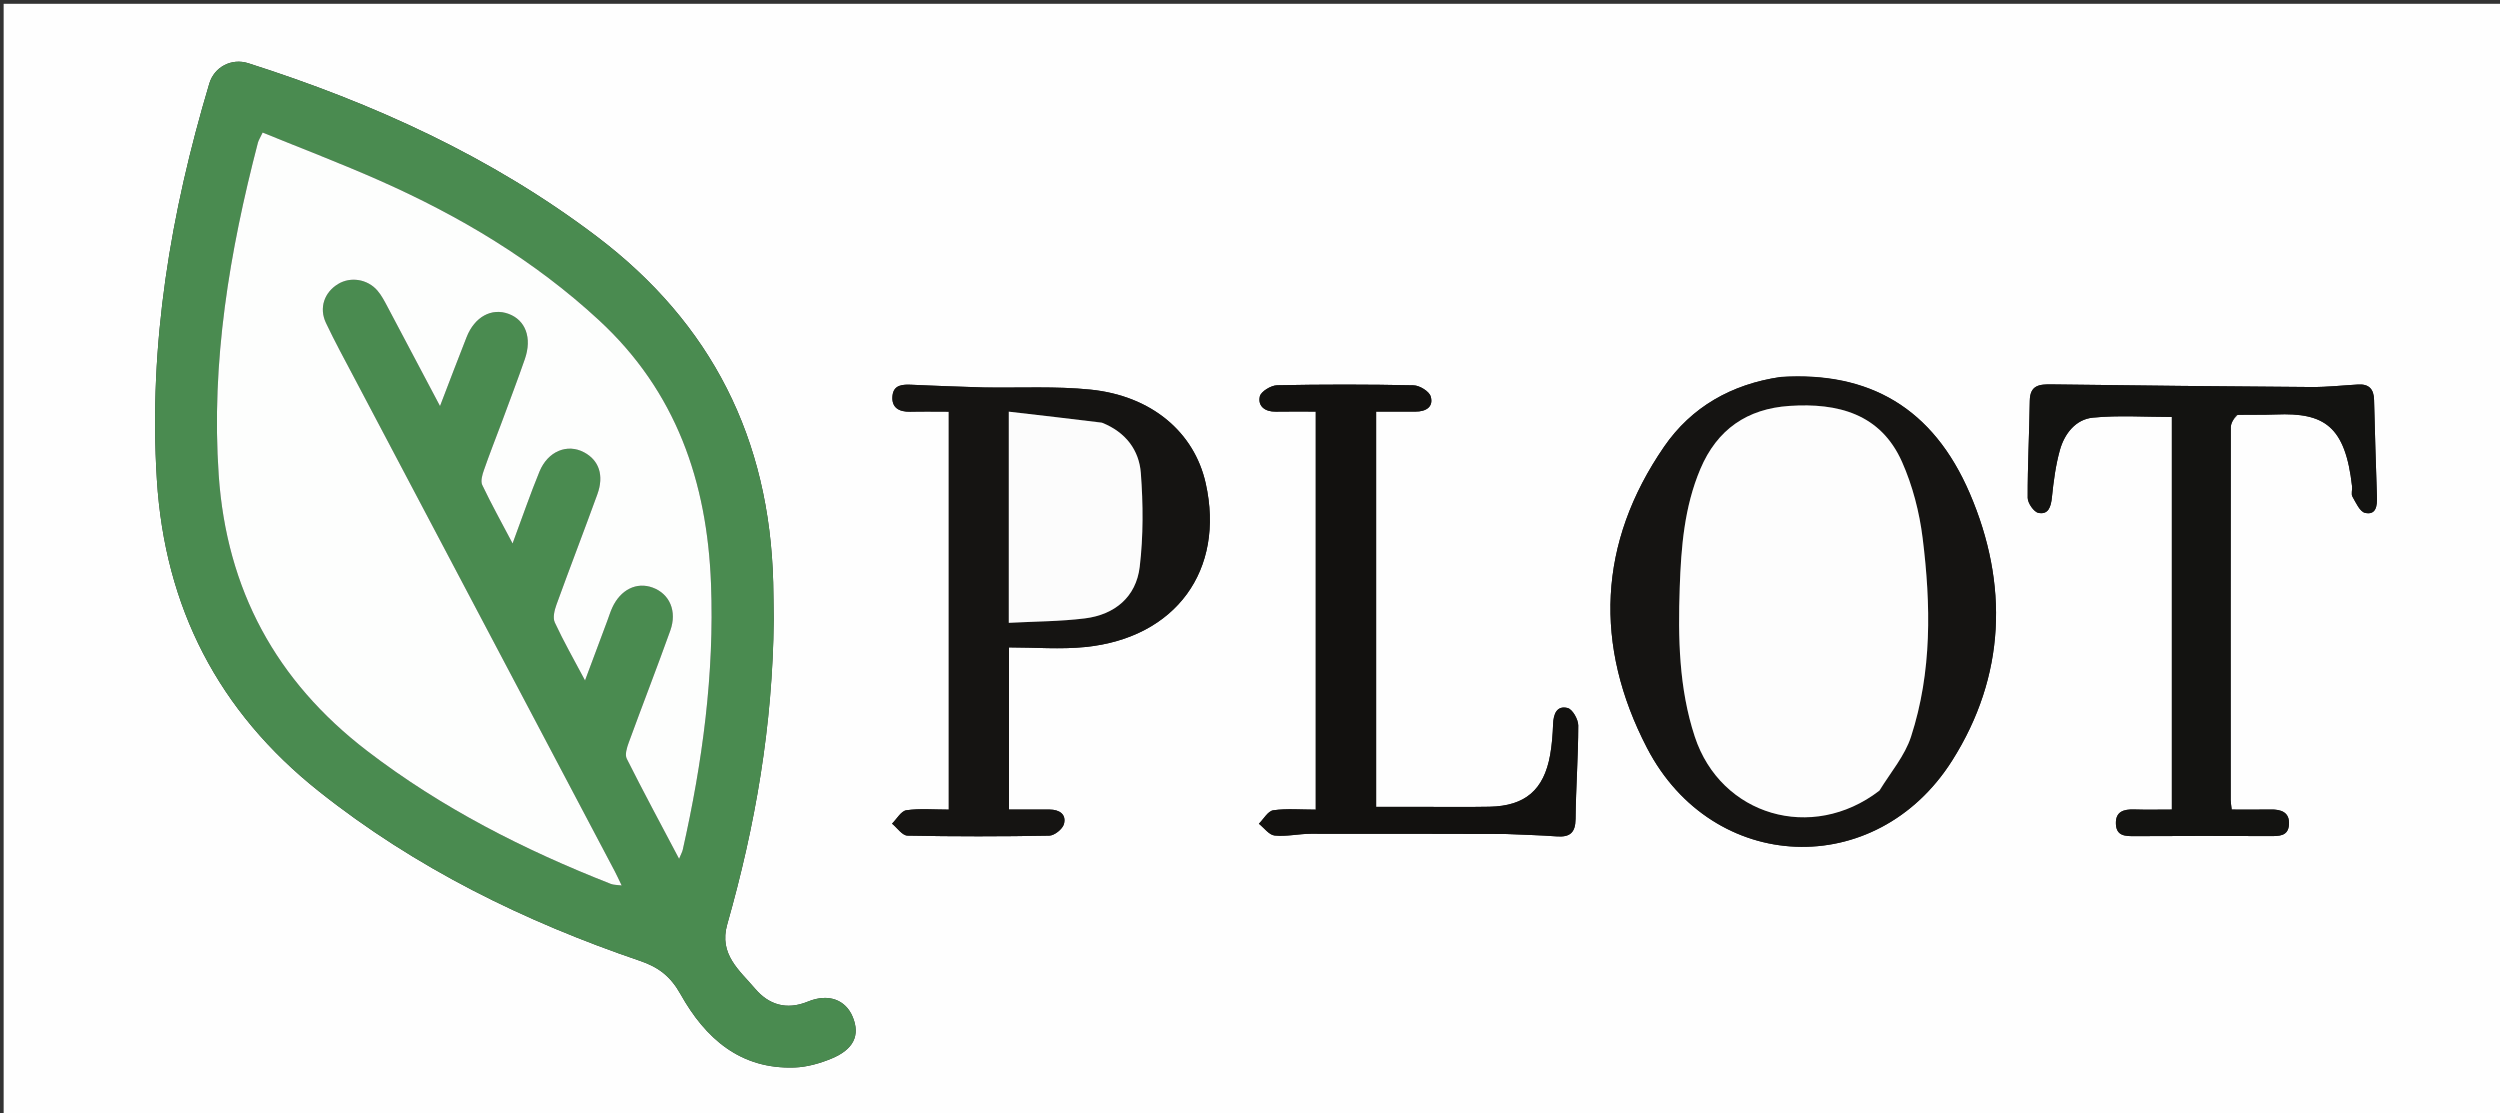 <svg version="1.1" id="Layer_1" xmlns="http://www.w3.org/2000/svg" xmlns:xlink="http://www.w3.org/1999/xlink" x="0px" y="0px"
	 width="100%" viewBox="0 0 721 321" enable-background="new 0 0 721 321" xml:space="preserve">
<rect x="0" y="0" width="721" height="321" fill="#333333" stroke="none"/>
<path fill="#FEFEFE" opacity="1" stroke="none" 
	d="
M437,322 
	C291.368,322 146.236,322 1.052,322 
	C1.052,215.06 1.052,108.121 1.052,1.091 
	C241.215,1.091 481.431,1.091 721.823,1.091 
	C721.823,108 721.823,215 721.823,322 
	C627.121,322 532.31,322 437,322 
M223.143,178.501 
	C223.095,175.003 223.082,171.505 222.994,168.009 
	C221.951,126.617 205.293,93.316 172.092,68.187 
	C141.693,45.178 107.646,29.743 71.598,18.23 
	C66.778,16.69 61.798,19.295 60.365,24.094 
	C49.242,61.356 42.802,99.238 45.238,138.309 
	C47.538,175.201 62.963,205.164 91.968,228.218 
	C119.811,250.347 151.185,265.735 184.634,277.132 
	C190.025,278.969 193.431,281.659 196.285,286.75 
	C203.383,299.412 213.486,308.448 229.223,307.86 
	C232.771,307.727 236.441,306.677 239.753,305.317 
	C246.209,302.663 248.09,298.59 245.947,293.335 
	C243.929,288.385 238.991,286.393 233,288.859 
	C226.767,291.425 221.641,289.709 217.738,285.095 
	C213.315,279.866 207.264,275.255 209.729,266.596 
	C217.83,238.142 222.862,209.176 223.143,178.501 
M513.257,108.774 
	C499.357,110.803 487.809,117.389 479.946,128.801 
	C460.806,156.58 459.676,186.169 474.997,215.695 
	C493.905,252.136 541.065,254.038 563.01,219.33 
	C578.438,194.93 579.301,168.399 568.086,142.297 
	C557.484,117.622 539.084,107.089 513.257,108.774 
M283.501,111.746 
	C276.691,111.497 269.877,111.308 263.071,110.97 
	C260.373,110.836 257.692,110.897 257.386,114.208 
	C257.075,117.585 259.306,118.812 262.498,118.738 
	C266.231,118.652 269.967,118.718 273.628,118.718 
	C273.628,157.39 273.628,195.287 273.628,233.491 
	C269.332,233.491 265.303,233.118 261.408,233.676 
	C259.873,233.896 258.635,236.191 257.261,237.541 
	C258.746,238.744 260.209,240.963 261.717,240.993 
	C275.344,241.265 288.981,241.26 302.608,241.002 
	C304.104,240.973 306.458,239.088 306.844,237.644 
	C307.598,234.83 305.501,233.485 302.712,233.475 
	C298.904,233.461 295.096,233.471 290.993,233.471 
	C290.993,218.071 290.993,202.831 290.993,186.708 
	C298.482,186.708 305.832,187.331 313.044,186.596 
	C339.136,183.938 353.32,164.38 347.726,139.379 
	C344.425,124.627 332.094,114.136 314.439,112.355 
	C304.539,111.357 294.486,111.889 283.501,111.746 
M645.403,119.584 
	C649.068,119.574 652.737,119.682 656.396,119.532 
	C670.318,118.962 676.387,122.848 678.336,140.266 
	C678.447,141.254 678.013,142.466 678.446,143.223 
	C679.448,144.976 680.593,147.591 682.101,147.918 
	C685.302,148.612 685.593,145.818 685.513,143.303 
	C685.217,133.984 684.895,124.666 684.682,115.345 
	C684.61,112.212 683.227,110.714 680.087,110.892 
	C675.604,111.146 671.121,111.649 666.641,111.619 
	C641.669,111.45 616.699,111.185 591.729,110.858 
	C588.203,110.811 585.449,111.007 585.386,115.612 
	C585.258,124.932 584.748,134.249 584.785,143.566 
	C584.791,145.095 586.58,147.671 587.898,147.923 
	C590.772,148.474 591.491,146.153 591.768,143.456 
	C592.241,138.851 592.841,134.192 594.086,129.752 
	C595.408,125.039 598.65,120.929 603.578,120.447 
	C611.1,119.712 618.747,120.255 626.362,120.255 
	C626.362,157.884 626.362,195.567 626.362,233.477 
	C622.493,233.477 619.017,233.566 615.548,233.45 
	C612.487,233.347 610.064,234.031 610.226,237.661 
	C610.382,241.144 612.966,241.159 615.66,241.144 
	C628.626,241.071 641.593,241.073 654.559,241.124 
	C657.2,241.135 659.935,241.233 660.143,237.785 
	C660.357,234.246 657.893,233.402 654.833,233.46 
	C651.09,233.53 647.344,233.476 643.621,233.476 
	C643.469,232.07 643.336,231.416 643.336,230.761 
	C643.322,194.948 643.309,159.136 643.361,123.323 
	C643.362,122.131 644.032,120.941 645.403,119.584 
M434.502,240.521 
	C439.321,240.741 444.147,240.861 448.957,241.213 
	C452.725,241.488 454.357,240.191 454.396,236.167 
	C454.483,227.187 455.165,218.21 455.17,209.232 
	C455.171,207.472 453.506,204.543 452.098,204.189 
	C448.969,203.402 448.018,205.942 447.912,208.835 
	C447.802,211.816 447.58,214.821 447.056,217.753 
	C445.256,227.825 439.851,232.456 429.589,232.662 
	C422.431,232.805 415.267,232.69 408.107,232.691 
	C404.358,232.691 400.61,232.691 396.878,232.691 
	C396.878,194.232 396.878,156.545 396.878,118.7 
	C400.904,118.7 404.549,118.68 408.194,118.706 
	C411.196,118.727 413.504,117.377 412.616,114.341 
	C412.185,112.864 409.415,111.159 407.672,111.123 
	C394.558,110.849 381.433,110.841 368.319,111.108 
	C366.551,111.144 363.644,112.917 363.328,114.342 
	C362.708,117.142 364.841,118.773 367.92,118.719 
	C371.706,118.652 375.493,118.703 379.462,118.703 
	C379.462,157.162 379.462,195.167 379.462,233.502 
	C375.117,233.502 371.094,233.127 367.206,233.688 
	C365.669,233.91 364.432,236.214 363.058,237.57 
	C364.57,238.761 365.997,240.806 367.611,240.966 
	C371.038,241.306 374.562,240.466 378.048,240.458 
	C396.532,240.42 415.017,240.49 434.502,240.521 
z"/>
<path fill="#4A8B50" opacity="1" stroke="none" 
	d="
M223.151,179 
	C222.862,209.176 217.83,238.142 209.729,266.596 
	C207.264,275.255 213.315,279.866 217.738,285.095 
	C221.641,289.709 226.767,291.425 233,288.859 
	C238.991,286.393 243.929,288.385 245.947,293.335 
	C248.09,298.59 246.209,302.663 239.753,305.317 
	C236.441,306.677 232.771,307.727 229.223,307.86 
	C213.486,308.448 203.383,299.412 196.285,286.75 
	C193.431,281.659 190.025,278.969 184.634,277.132 
	C151.185,265.735 119.811,250.347 91.968,228.218 
	C62.963,205.164 47.538,175.201 45.238,138.309 
	C42.802,99.238 49.242,61.356 60.365,24.094 
	C61.798,19.295 66.778,16.69 71.598,18.23 
	C107.646,29.743 141.693,45.178 172.092,68.187 
	C205.293,93.316 221.951,126.617 222.994,168.009 
	C223.082,171.505 223.095,175.003 223.151,179 
M144.588,122.085 
	C142.888,126.603 141.116,131.097 139.532,135.656 
	C139.071,136.984 138.556,138.78 139.079,139.879 
	C141.649,145.284 144.561,150.528 147.83,156.736 
	C150.689,149.042 152.942,142.441 155.591,136.003 
	C158.018,130.106 163.622,127.869 168.463,130.461 
	C172.751,132.758 174.252,137.1 172.276,142.546 
	C168.415,153.186 164.334,163.747 160.479,174.39 
	C159.903,175.98 159.37,178.156 159.999,179.513 
	C162.525,184.965 165.516,190.201 168.722,196.247 
	C171.096,189.892 173.129,184.449 175.161,179.006 
	C175.627,177.759 176.016,176.477 176.568,175.269 
	C178.959,170.045 183.598,167.757 188.231,169.465 
	C193.097,171.257 195.324,176.237 193.307,181.865 
	C189.432,192.677 185.263,203.383 181.32,214.171 
	C180.789,215.624 180.166,217.64 180.752,218.81 
	C185.491,228.256 190.509,237.561 195.851,247.687 
	C196.46,246.206 196.775,245.669 196.905,245.09 
	C202.601,219.816 206.049,194.296 205.054,168.318 
	C203.928,138.912 194.994,112.902 172.748,92.35 
	C154.044,75.07 132.565,62.288 109.46,52.06 
	C98.402,47.165 87.083,42.856 75.742,38.224 
	C75.04,39.719 74.569,40.42 74.368,41.192 
	C66.203,72.604 60.839,104.33 63.074,136.989 
	C65.335,170.019 79.576,196.385 105.874,216.554 
	C127.353,233.026 151.129,245.1 176.179,254.925 
	C176.976,255.238 177.917,255.184 179.29,255.369 
	C178.455,253.642 177.92,252.444 177.309,251.286 
	C152.294,203.898 127.267,156.516 102.254,109.127 
	C99.458,103.829 96.586,98.563 94.019,93.153 
	C91.956,88.805 93.515,84.335 97.512,81.907 
	C101.082,79.739 105.954,80.46 108.843,83.801 
	C110.021,85.164 110.878,86.833 111.734,88.441 
	C116.634,97.647 121.49,106.876 126.9,117.118 
	C129.722,109.784 132.094,103.472 134.579,97.204 
	C136.898,91.353 141.783,88.711 146.681,90.523 
	C151.561,92.328 153.483,97.413 151.372,103.53 
	C149.308,109.508 147.034,115.414 144.588,122.085 
z"/>
<path fill="#151412" opacity="1" stroke="none" 
	d="
M513.691,108.692 
	C539.084,107.089 557.484,117.622 568.086,142.297 
	C579.301,168.399 578.438,194.93 563.01,219.33 
	C541.065,254.038 493.905,252.136 474.997,215.695 
	C459.676,186.169 460.806,156.58 479.946,128.801 
	C487.809,117.389 499.357,110.803 513.691,108.692 
M542.267,227.8 
	C545.288,222.709 549.355,217.959 551.139,212.466 
	C557.216,193.763 556.877,174.41 554.488,155.175 
	C553.56,147.699 551.594,140.067 548.541,133.199 
	C542.362,119.302 530.011,116.147 516.103,117.065 
	C503.867,117.872 495.198,123.855 490.373,135.278 
	C485.746,146.229 484.83,157.825 484.431,169.474 
	C483.935,183.972 484.189,198.488 488.768,212.429 
	C496.257,235.23 522.549,242.989 542.267,227.8 
z"/>
<path fill="#151412" opacity="1" stroke="none" 
	d="
M284.001,111.739 
	C294.486,111.889 304.539,111.357 314.439,112.355 
	C332.094,114.136 344.425,124.627 347.726,139.379 
	C353.32,164.38 339.136,183.938 313.044,186.596 
	C305.832,187.331 298.482,186.708 290.993,186.708 
	C290.993,202.831 290.993,218.071 290.993,233.471 
	C295.096,233.471 298.904,233.461 302.712,233.475 
	C305.501,233.485 307.598,234.83 306.844,237.644 
	C306.458,239.088 304.104,240.973 302.608,241.002 
	C288.981,241.26 275.344,241.265 261.717,240.993 
	C260.209,240.963 258.746,238.744 257.261,237.541 
	C258.635,236.191 259.873,233.896 261.408,233.676 
	C265.303,233.118 269.332,233.491 273.628,233.491 
	C273.628,195.287 273.628,157.39 273.628,118.718 
	C269.967,118.718 266.231,118.652 262.498,118.738 
	C259.306,118.812 257.075,117.585 257.386,114.208 
	C257.692,110.897 260.373,110.836 263.071,110.97 
	C269.877,111.308 276.691,111.497 284.001,111.739 
M317.439,121.78 
	C308.683,120.771 299.927,119.762 290.932,118.725 
	C290.932,139.766 290.932,159.298 290.932,179.624 
	C298.431,179.223 305.709,179.234 312.876,178.347 
	C321.505,177.279 327.658,172.152 328.691,163.499 
	C329.758,154.57 329.697,145.392 329.017,136.407 
	C328.521,129.868 324.704,124.629 317.439,121.78 
z"/>
<path fill="#131311" opacity="1" stroke="none" 
	d="
M644.897,119.667 
	C644.032,120.941 643.362,122.131 643.361,123.323 
	C643.309,159.136 643.322,194.948 643.336,230.761 
	C643.336,231.416 643.469,232.07 643.621,233.476 
	C647.344,233.476 651.09,233.53 654.833,233.46 
	C657.893,233.402 660.357,234.246 660.143,237.785 
	C659.935,241.233 657.2,241.135 654.559,241.124 
	C641.593,241.073 628.626,241.071 615.66,241.144 
	C612.966,241.159 610.382,241.144 610.226,237.661 
	C610.064,234.031 612.487,233.347 615.548,233.45 
	C619.017,233.566 622.493,233.477 626.362,233.477 
	C626.362,195.567 626.362,157.884 626.362,120.255 
	C618.747,120.255 611.1,119.712 603.578,120.447 
	C598.65,120.929 595.408,125.039 594.086,129.752 
	C592.841,134.192 592.241,138.851 591.768,143.456 
	C591.491,146.153 590.772,148.474 587.898,147.923 
	C586.58,147.671 584.791,145.095 584.785,143.566 
	C584.748,134.249 585.258,124.932 585.386,115.612 
	C585.449,111.007 588.203,110.811 591.729,110.858 
	C616.699,111.185 641.669,111.45 666.641,111.619 
	C671.121,111.649 675.604,111.146 680.087,110.892 
	C683.227,110.714 684.61,112.212 684.682,115.345 
	C684.895,124.666 685.217,133.984 685.513,143.303 
	C685.593,145.818 685.302,148.612 682.101,147.918 
	C680.593,147.591 679.448,144.976 678.446,143.223 
	C678.013,142.466 678.447,141.254 678.336,140.266 
	C676.387,122.848 670.318,118.962 656.396,119.532 
	C652.737,119.682 649.068,119.574 644.897,119.667 
z"/>
<path fill="#12110F" opacity="1" stroke="none" 
	d="
M434.002,240.522 
	C415.017,240.49 396.532,240.42 378.048,240.458 
	C374.562,240.466 371.038,241.306 367.611,240.966 
	C365.997,240.806 364.57,238.761 363.058,237.57 
	C364.432,236.214 365.669,233.91 367.206,233.688 
	C371.094,233.127 375.117,233.502 379.462,233.502 
	C379.462,195.167 379.462,157.162 379.462,118.703 
	C375.493,118.703 371.706,118.652 367.92,118.719 
	C364.841,118.773 362.708,117.142 363.328,114.342 
	C363.644,112.917 366.551,111.144 368.319,111.108 
	C381.433,110.841 394.558,110.849 407.672,111.123 
	C409.415,111.159 412.185,112.864 412.616,114.341 
	C413.504,117.377 411.196,118.727 408.194,118.706 
	C404.549,118.68 400.904,118.7 396.878,118.7 
	C396.878,156.545 396.878,194.232 396.878,232.691 
	C400.61,232.691 404.358,232.691 408.107,232.691 
	C415.267,232.69 422.431,232.805 429.589,232.662 
	C439.851,232.456 445.256,227.825 447.056,217.753 
	C447.58,214.821 447.802,211.816 447.912,208.835 
	C448.018,205.942 448.969,203.402 452.098,204.189 
	C453.506,204.543 455.171,207.472 455.17,209.232 
	C455.165,218.21 454.483,227.187 454.396,236.167 
	C454.357,240.191 452.725,241.488 448.957,241.213 
	C444.147,240.861 439.321,240.741 434.002,240.522 
z"/>
<path fill="#FDFEFD" opacity="1" stroke="none" 
	d="
M144.72,121.718 
	C147.034,115.414 149.308,109.508 151.372,103.53 
	C153.483,97.413 151.561,92.328 146.681,90.523 
	C141.783,88.711 136.898,91.353 134.579,97.204 
	C132.094,103.472 129.722,109.784 126.9,117.118 
	C121.49,106.876 116.634,97.647 111.734,88.441 
	C110.878,86.833 110.021,85.164 108.843,83.801 
	C105.954,80.46 101.082,79.739 97.512,81.907 
	C93.515,84.335 91.956,88.805 94.019,93.153 
	C96.586,98.563 99.458,103.829 102.254,109.127 
	C127.267,156.516 152.294,203.898 177.309,251.286 
	C177.92,252.444 178.455,253.642 179.29,255.369 
	C177.917,255.184 176.976,255.238 176.179,254.925 
	C151.129,245.1 127.353,233.026 105.874,216.554 
	C79.576,196.385 65.335,170.019 63.074,136.989 
	C60.839,104.33 66.203,72.604 74.368,41.192 
	C74.569,40.42 75.04,39.719 75.742,38.224 
	C87.083,42.856 98.402,47.165 109.46,52.06 
	C132.565,62.288 154.044,75.07 172.748,92.35 
	C194.994,112.902 203.928,138.912 205.054,168.318 
	C206.049,194.296 202.601,219.816 196.905,245.09 
	C196.775,245.669 196.46,246.206 195.851,247.687 
	C190.509,237.561 185.491,228.256 180.752,218.81 
	C180.166,217.64 180.789,215.624 181.32,214.171 
	C185.263,203.383 189.432,192.677 193.307,181.865 
	C195.324,176.237 193.097,171.257 188.231,169.465 
	C183.598,167.757 178.959,170.045 176.568,175.269 
	C176.016,176.477 175.627,177.759 175.161,179.006 
	C173.129,184.449 171.096,189.892 168.722,196.247 
	C165.516,190.201 162.525,184.965 159.999,179.513 
	C159.37,178.156 159.903,175.98 160.479,174.39 
	C164.334,163.747 168.415,153.186 172.276,142.546 
	C174.252,137.1 172.751,132.758 168.463,130.461 
	C163.622,127.869 158.018,130.106 155.591,136.003 
	C152.942,142.441 150.689,149.042 147.83,156.736 
	C144.561,150.528 141.649,145.284 139.079,139.879 
	C138.556,138.78 139.071,136.984 139.532,135.656 
	C141.116,131.097 142.888,126.603 144.72,121.718 
z"/>
<path fill="#FDFDFD" opacity="1" stroke="none" 
	d="
M541.998,228.04 
	C522.549,242.989 496.257,235.23 488.768,212.429 
	C484.189,198.488 483.935,183.972 484.431,169.474 
	C484.83,157.825 485.746,146.229 490.373,135.278 
	C495.198,123.855 503.867,117.872 516.103,117.065 
	C530.011,116.147 542.362,119.302 548.541,133.199 
	C551.594,140.067 553.56,147.699 554.488,155.175 
	C556.877,174.41 557.216,193.763 551.139,212.466 
	C549.355,217.959 545.288,222.709 541.998,228.04 
z"/>
<path fill="#FCFCFC" opacity="1" stroke="none" 
	d="
M317.809,121.903 
	C324.704,124.629 328.521,129.868 329.017,136.407 
	C329.697,145.392 329.758,154.57 328.691,163.499 
	C327.658,172.152 321.505,177.279 312.876,178.347 
	C305.709,179.234 298.431,179.223 290.932,179.624 
	C290.932,159.298 290.932,139.766 290.932,118.725 
	C299.927,119.762 308.683,120.771 317.809,121.903 
z"/>
</svg>